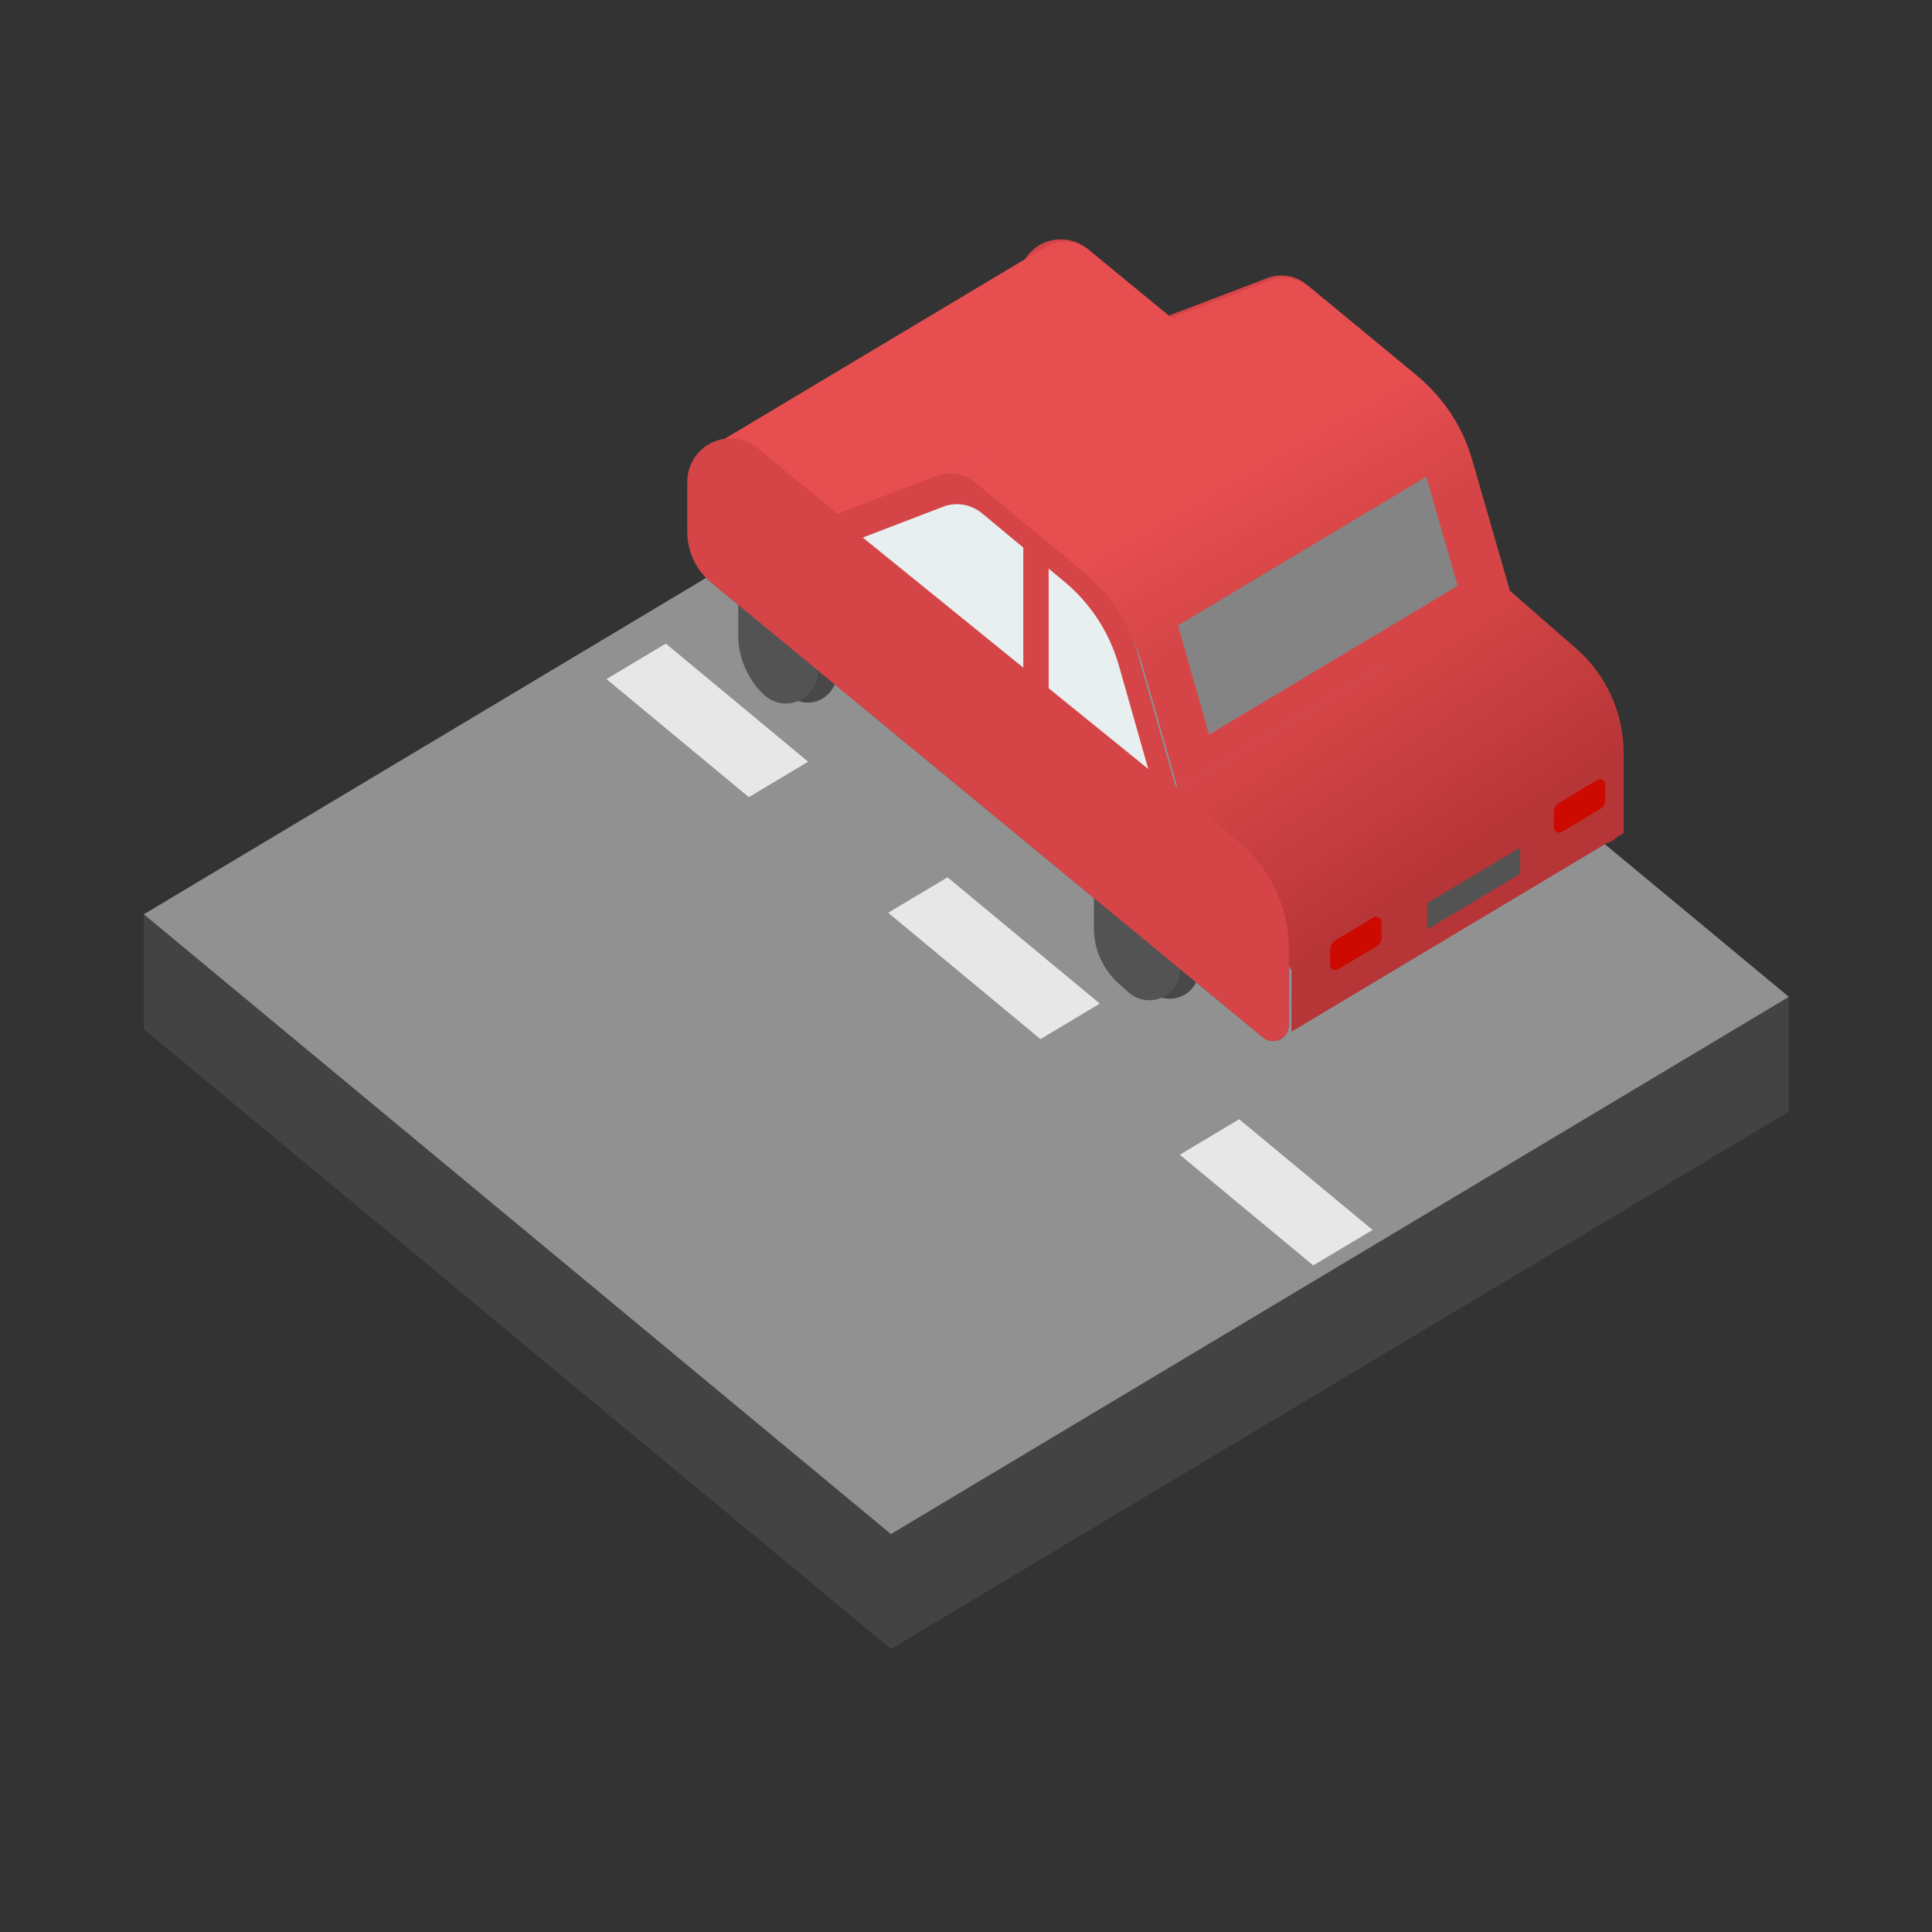 <?xml version="1.0" encoding="UTF-8" standalone="no"?>
<!DOCTYPE svg PUBLIC "-//W3C//DTD SVG 1.1//EN" "http://www.w3.org/Graphics/SVG/1.1/DTD/svg11.dtd">
<svg width="100%" height="100%" viewBox="0 0 32 32" version="1.1" xmlns="http://www.w3.org/2000/svg" xmlns:xlink="http://www.w3.org/1999/xlink" xml:space="preserve" xmlns:serif="http://www.serif.com/" style="fill-rule:evenodd;clip-rule:evenodd;stroke-linejoin:round;stroke-miterlimit:2;">
    <rect x="0" y="0" width="32" height="32" fill="#333333" stroke="none"/>
    <g transform="matrix(0.634,0,0,0.634,-21.677,-31.52)">
        <g transform="matrix(0.2,0,0,0.2,10.155,24.268)">
            <path d="M353.846,272.452L236.555,342.628L138.967,261.67L138.967,246.67L256.258,176.494L353.846,257.452L353.846,272.452Z" style="fill:rgb(67,67,67);"/>
        </g>
        <g transform="matrix(0.2,0,0,0.2,10.155,24.268)">
            <path d="M353.846,257.452L236.555,327.628L138.967,246.67L256.258,176.494L353.846,257.452Z" style="fill:rgb(146,145,145);"/>
        </g>
        <g transform="matrix(1.578,0,0,1.578,34.196,49.723)">
            <path d="M22.721,20.358L21.738,20.945L19.529,19.113L20.512,18.525L22.721,20.358ZM18.205,16.611L17.222,17.199L14.701,15.107L15.684,14.52L18.205,16.611ZM13.376,12.606L12.394,13.193L10.037,11.238L11.02,10.651L13.376,12.606Z" style="fill:rgb(231,231,231);"/>
        </g>
        <g transform="matrix(1,0,0,1,12.358,-6.907)">
            <g transform="matrix(0.161,0,0,0.16,17.912,34.454)">
                <path d="M145.676,230.742C144.93,227.574 146.439,224.303 149.326,222.832C152.213,221.36 155.727,222.071 157.824,224.551C181.468,252.505 218.94,296.808 218.94,296.808L218.94,296.828C218.94,298.755 217.795,300.496 216.032,301.248C214.269,302.001 212.229,301.62 210.852,300.281C210.069,299.519 209.305,298.776 208.6,298.091C206.26,295.816 204.939,292.682 204.939,289.409C204.939,287.235 204.939,285.192 204.939,285.192L160.13,248.019C160.13,248.019 160.129,248.227 160.126,248.589C160.11,250.515 158.936,252.238 157.157,252.949C155.378,253.659 153.349,253.214 152.025,251.823C152.021,251.818 152.016,251.813 152.012,251.809C150.449,250.167 149.383,248.112 148.938,245.884C148.229,242.342 147.224,237.312 147.224,237.312C147.224,237.312 146.591,234.627 145.676,230.742Z" style="fill:rgb(72,72,72);"/>
            </g>
            <g transform="matrix(0.161,0,0,0.16,17.416,34.454)">
                <path d="M228.954,276.481C233.786,280.762 236.555,286.927 236.555,293.404C236.555,297.657 236.555,302.426 236.555,305.988C236.555,306.98 235.986,307.882 235.095,308.305C234.203,308.728 233.149,308.595 232.389,307.965C227.181,303.644 218.94,296.808 218.94,296.808L218.94,296.824C218.94,298.819 217.775,300.628 215.964,301.442C214.154,302.255 212.037,301.922 210.56,300.591C210,300.086 209.452,299.592 208.932,299.123C206.391,296.832 204.939,293.562 204.939,290.13C204.939,287.625 204.939,285.192 204.939,285.192L160.13,248.019C160.13,248.019 160.13,248.106 160.128,248.265C160.111,250.337 158.874,252.202 156.979,253.012C155.084,253.823 152.891,253.425 151.397,251.999C151.393,251.996 151.389,251.992 151.386,251.989C148.729,249.455 147.224,245.933 147.224,242.25C147.224,239.719 147.224,237.312 147.224,237.312C147.224,237.312 144.978,235.449 142.828,233.666C140.383,231.637 138.967,228.616 138.967,225.427C138.967,223.086 138.967,220.167 138.967,217.199C138.967,214.471 140.532,211.989 142.983,210.826C145.435,209.662 148.334,210.027 150.425,211.762C156.735,216.997 163.299,222.442 163.299,222.442C163.299,222.442 173.731,218.442 179.335,216.293C181.476,215.472 183.891,215.871 185.659,217.338C189.803,220.776 197.595,227.24 203.193,231.884C207.455,235.419 210.549,240.173 212.066,245.516C214.552,254.272 218.137,266.899 218.137,266.899C218.137,266.899 223.881,271.988 228.954,276.481Z" style="fill:rgb(83,83,83);"/>
            </g>
            <g transform="matrix(0.161,0,0,0.16,17.416,34.454)">
                <path d="M282.71,244.145C287.542,248.426 290.311,254.591 290.311,261.069L290.311,273.652C290.311,274.644 289.742,275.546 288.851,275.969C287.959,276.392 286.905,276.259 286.145,275.629C270.06,262.285 212.128,214.225 196.584,201.33C194.139,199.301 192.723,196.28 192.723,193.091C192.723,190.662 192.723,187.61 192.723,184.526C192.723,181.86 194.252,179.433 196.649,178.296C199.045,177.159 201.878,177.516 203.923,179.212C210.31,184.511 217.055,190.106 217.055,190.106C217.055,190.106 227.487,186.106 233.091,183.957C235.232,183.136 237.647,183.535 239.415,185.002C243.559,188.44 251.351,194.904 256.949,199.548C261.211,203.083 264.305,207.837 265.822,213.18C268.308,221.936 271.893,234.563 271.893,234.563C271.893,234.563 277.637,239.652 282.71,244.145Z" style="fill:url(#_Linear1);"/>
            </g>
            <g transform="matrix(0.2,0,0,0.2,10.155,24.268)">
                <path d="M270.48,270.563L227.119,296.506L227.119,288.577L270.48,262.634L270.48,270.563Z" style="fill:rgb(182,53,55);"/>
            </g>
            <g transform="matrix(0.2,0,0,0.2,10.155,24.268)">
                <path d="M255.624,238.961L212.263,264.904L227.119,288.577L227.102,296.506L270.464,270.573L270.48,262.634C270.48,262.634 270.48,261.588 270.48,260.149C270.48,254.899 268.206,249.907 264.245,246.461C260.179,242.924 255.624,238.961 255.624,238.961Z" style="fill:url(#_Linear2);"/>
            </g>
            <g transform="matrix(0.056,0,0,0.056,46.401,64.301)">
                <path d="M270.489,258.285L227.128,284.228L227.102,296.506L270.464,270.573L270.489,258.285Z" style="fill:rgb(83,83,83);"/>
            </g>
            <g transform="matrix(0.031,0,0,0.031,55.385,68.868)">
                <path d="M270.481,266.258C270.483,264.632 269.609,263.13 268.194,262.327C266.78,261.524 265.042,261.544 263.646,262.379C254.681,267.743 239.21,276.999 231.608,281.547C228.829,283.21 227.127,286.209 227.123,289.448C227.119,293.099 227.114,298.045 227.11,302.187C227.108,303.814 227.982,305.317 229.397,306.12C230.811,306.923 232.549,306.904 233.945,306.069C242.91,300.707 258.379,291.455 265.982,286.908C268.762,285.246 270.466,282.246 270.469,279.006C270.473,275.352 270.477,270.403 270.481,266.258Z" style="fill:rgb(204,10,0);"/>
            </g>
            <g transform="matrix(0.031,0,0,0.031,49.541,72.457)">
                <path d="M270.481,266.258C270.483,264.632 269.609,263.13 268.194,262.327C266.78,261.524 265.042,261.544 263.646,262.379C254.681,267.743 239.21,276.999 231.608,281.547C228.829,283.21 227.127,286.209 227.123,289.448C227.119,293.099 227.114,298.045 227.11,302.187C227.108,303.814 227.982,305.317 229.397,306.12C230.811,306.923 232.549,306.904 233.945,306.069C242.91,300.707 258.379,291.455 265.982,286.908C268.762,285.246 270.466,282.246 270.469,279.006C270.473,275.352 270.477,270.403 270.481,266.258Z" style="fill:rgb(204,10,0);"/>
            </g>
            <g transform="matrix(0.2,0,0,0.2,10.155,24.268)">
                <path d="M255.624,238.961L212.263,264.904C212.263,264.904 209.628,255.679 207.644,248.735C206.249,243.851 203.212,239.597 199.047,236.69C191.856,231.672 181.214,224.245 181.214,224.245L221.336,199.548C221.336,199.548 222.846,198.973 224.323,198.41C226.051,197.752 228,198.073 229.426,199.251C232.763,202.009 239.031,207.188 243.535,210.91C246.964,213.744 249.458,217.548 250.689,221.823C252.709,228.838 255.624,238.961 255.624,238.961Z" style="fill:url(#_Linear3);"/>
            </g>
            <g transform="matrix(0.2,0,0,0.2,10.155,24.268)">
                <path d="M248.799,238.299L216.318,257.733L212.263,243.465L244.697,224.05L248.799,238.299Z" style="fill:rgb(132,132,132);"/>
            </g>
            <g transform="matrix(0.2,0,0,0.2,10.155,24.268)">
                <path d="M224.504,198.345L181.143,224.288L168.117,229.229L151.342,220.112L191.764,195.937C191.764,195.937 193.457,194.952 195.083,194.008C196.852,192.98 199.074,193.159 200.655,194.458C204.558,197.663 211.429,203.305 211.429,203.305L224.504,198.345Z" style="fill:url(#_Linear4);"/>
            </g>
            <g transform="matrix(0.161,0,0,0.16,17.416,34.454)">
                <path d="M228.954,276.481C233.786,280.762 236.555,286.927 236.555,293.404C236.555,297.657 236.555,302.426 236.555,305.988C236.555,306.98 235.986,307.882 235.095,308.305C234.203,308.728 233.149,308.595 232.389,307.965C216.304,294.621 158.372,246.561 142.828,233.666C140.383,231.637 138.967,228.616 138.967,225.427C138.967,223.086 138.967,220.167 138.967,217.199C138.967,214.471 140.532,211.989 142.983,210.826C145.435,209.662 148.334,210.027 150.425,211.762C156.735,216.997 163.299,222.442 163.299,222.442C163.299,222.442 173.731,218.442 179.335,216.293C181.476,215.472 183.891,215.871 185.659,217.338C189.803,220.776 197.595,227.24 203.193,231.884C207.455,235.419 210.549,240.173 212.066,245.516C214.552,254.272 218.137,266.899 218.137,266.899C218.137,266.899 223.881,271.988 228.954,276.481Z" style="fill:rgb(213,69,71);"/>
            </g>
            <g transform="matrix(0.136,0,0,0.136,22.164,40.414)">
                <path d="M199.008,251.392L194.137,247.442" style="fill:none;"/>
            </g>
            <g transform="matrix(0.136,0,0,0.136,22.164,40.414)">
                <path d="M194.137,247.442L163.299,222.442C163.299,222.442 172.984,218.729 178.703,216.536C181.235,215.565 184.09,216.036 186.181,217.771C189.522,220.543 194.137,224.371 194.137,224.371" style="fill:rgb(231,239,241);"/>
            </g>
            <g transform="matrix(0.136,0,0,0.136,22.164,40.414)">
                <path d="M194.137,224.371L199.008,228.412" style="fill:none;"/>
            </g>
            <g transform="matrix(0.136,0,0,0.136,22.164,40.414)">
                <path d="M199.008,228.412C199.008,228.412 200.306,229.489 201.999,230.894C207.038,235.074 210.697,240.695 212.491,247.013C214.941,255.64 218.137,266.899 218.137,266.899L199.008,251.392" style="fill:rgb(231,239,241);"/>
            </g>
        </g>
    </g>
    <defs>
        <linearGradient id="_Linear1" x1="0" y1="0" x2="1" y2="0" gradientUnits="userSpaceOnUse" gradientTransform="matrix(19.483,28.886,-34.695,23.689,246.824,249.631)"><stop offset="0" style="stop-color:rgb(213,69,71);stop-opacity:1"/><stop offset="1" style="stop-color:rgb(182,53,55);stop-opacity:1"/></linearGradient>
        <linearGradient id="_Linear2" x1="0" y1="0" x2="1" y2="0" gradientUnits="userSpaceOnUse" gradientTransform="matrix(15.715,23.158,-27.986,18.992,235.402,251.06)"><stop offset="0" style="stop-color:rgb(213,69,71);stop-opacity:1"/><stop offset="1" style="stop-color:rgb(182,53,55);stop-opacity:1"/></linearGradient>
        <linearGradient id="_Linear3" x1="0" y1="0" x2="1" y2="0" gradientUnits="userSpaceOnUse" gradientTransform="matrix(7.715,13.599,-16.435,9.324,221.443,223.166)"><stop offset="0" style="stop-color:rgb(230,78,80);stop-opacity:1"/><stop offset="1" style="stop-color:rgb(213,69,71);stop-opacity:1"/></linearGradient>
        <linearGradient id="_Linear4" x1="0" y1="0" x2="1" y2="0" gradientUnits="userSpaceOnUse" gradientTransform="matrix(7.715,13.599,-16.435,9.324,221.443,223.166)"><stop offset="0" style="stop-color:rgb(230,78,80);stop-opacity:1"/><stop offset="1" style="stop-color:rgb(213,69,71);stop-opacity:1"/></linearGradient>
    </defs>
</svg>
